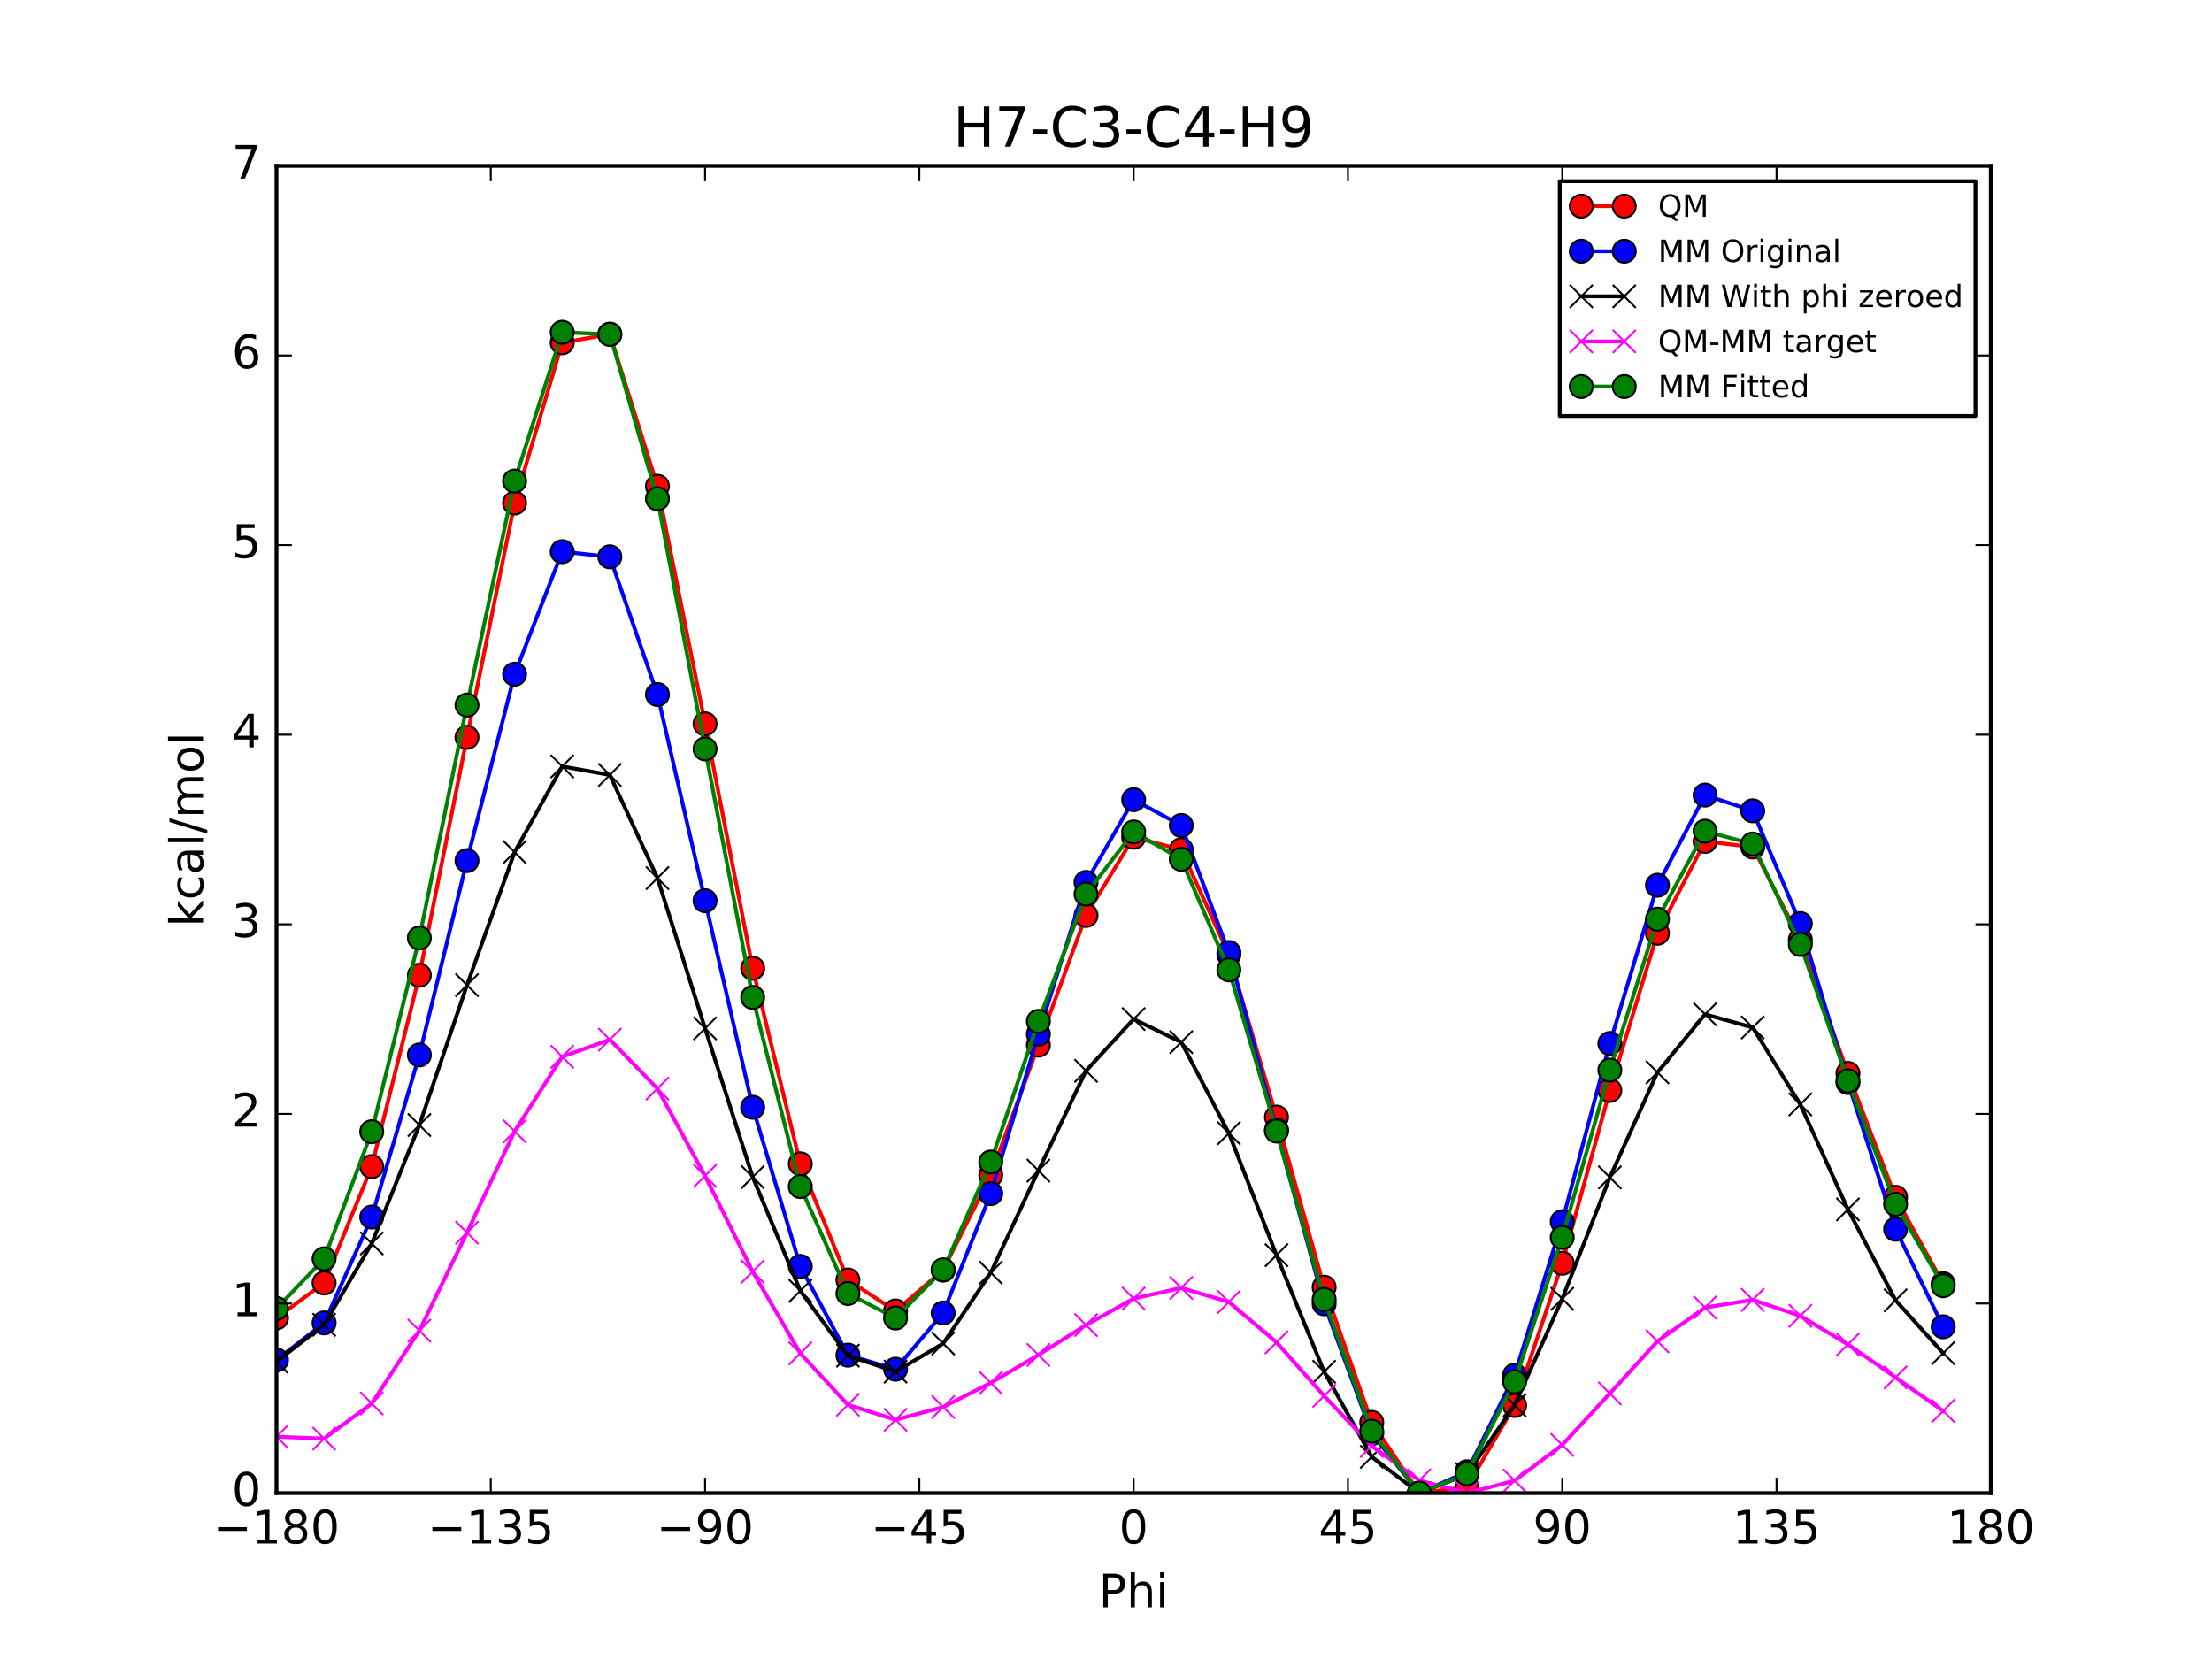 <?xml version="1.0" encoding="utf-8" standalone="no"?>
<!DOCTYPE svg PUBLIC "-//W3C//DTD SVG 1.1//EN"
  "http://www.w3.org/Graphics/SVG/1.1/DTD/svg11.dtd">
<!-- Created with matplotlib (http://matplotlib.org/) -->
<svg height="432pt" version="1.1" viewBox="0 0 576 432" width="576pt" xmlns="http://www.w3.org/2000/svg" xmlns:xlink="http://www.w3.org/1999/xlink">
 <defs>
  <style type="text/css">
*{stroke-linecap:butt;stroke-linejoin:round;stroke-miterlimit:100000;}
  </style>
 </defs>
 <g id="figure_1">
  <g id="patch_1">
   <path d="M 0 432 
L 576 432 
L 576 0 
L 0 0 
z
" style="fill:#ffffff;"/>
  </g>
  <g id="axes_1">
   <g id="patch_2">
    <path d="M 72 388.8 
L 518.4 388.8 
L 518.4 43.2 
L 72 43.2 
z
" style="fill:#ffffff;"/>
   </g>
   <g id="line2d_1">
    <path clip-path="url(#p6b2f628c46)" d="M 72.001 343.182 
L 84.4 334.09 
L 96.8 303.775 
L 109.2 253.943 
L 121.6 192.002 
L 134 130.981 
L 146.4 89.249 
L 158.8 87.02 
L 171.2 126.616 
L 183.6 188.493 
L 196 252.136 
L 208.4 303.052 
L 220.8 333.308 
L 233.2 341.377 
L 245.6 330.726 
L 258 305.99 
L 270.4 272.152 
L 282.8 238.376 
L 295.201 218.012 
L 307.6 221.254 
L 320 248.607 
L 332.4 290.883 
L 344.8 335.191 
L 357.2 370.387 
L 369.6 388.8 
L 382 387.206 
L 394.4 365.974 
L 406.8 328.953 
L 419.2 283.946 
L 431.6 243.013 
L 444 219.099 
L 456.4 220.553 
L 468.8 244.727 
L 481.2 279.512 
L 493.6 311.776 
L 506 334.261 
" style="fill:none;stroke:#ff0000;stroke-linecap:square;"/>
    <defs>
     <path d="M 0 3 
C 0.796 3 1.559 2.684 2.121 2.121 
C 2.684 1.559 3 0.796 3 0 
C 3 -0.796 2.684 -1.559 2.121 -2.121 
C 1.559 -2.684 0.796 -3 0 -3 
C -0.796 -3 -1.559 -2.684 -2.121 -2.121 
C -2.684 -1.559 -3 -0.796 -3 0 
C -3 0.796 -2.684 1.559 -2.121 2.121 
C -1.559 2.684 -0.796 3 0 3 
z
" id="m015a018ddd" style="stroke:#000000;stroke-width:0.5;"/>
    </defs>
    <g clip-path="url(#p6b2f628c46)">
     <use style="fill:#ff0000;stroke:#000000;stroke-width:0.5;" x="72.001" xlink:href="#m015a018ddd" y="343.182"/>
     <use style="fill:#ff0000;stroke:#000000;stroke-width:0.5;" x="84.4" xlink:href="#m015a018ddd" y="334.09"/>
     <use style="fill:#ff0000;stroke:#000000;stroke-width:0.5;" x="96.8" xlink:href="#m015a018ddd" y="303.775"/>
     <use style="fill:#ff0000;stroke:#000000;stroke-width:0.5;" x="109.2" xlink:href="#m015a018ddd" y="253.943"/>
     <use style="fill:#ff0000;stroke:#000000;stroke-width:0.5;" x="121.6" xlink:href="#m015a018ddd" y="192.002"/>
     <use style="fill:#ff0000;stroke:#000000;stroke-width:0.5;" x="134" xlink:href="#m015a018ddd" y="130.981"/>
     <use style="fill:#ff0000;stroke:#000000;stroke-width:0.5;" x="146.4" xlink:href="#m015a018ddd" y="89.249"/>
     <use style="fill:#ff0000;stroke:#000000;stroke-width:0.5;" x="158.8" xlink:href="#m015a018ddd" y="87.02"/>
     <use style="fill:#ff0000;stroke:#000000;stroke-width:0.5;" x="171.2" xlink:href="#m015a018ddd" y="126.616"/>
     <use style="fill:#ff0000;stroke:#000000;stroke-width:0.5;" x="183.6" xlink:href="#m015a018ddd" y="188.493"/>
     <use style="fill:#ff0000;stroke:#000000;stroke-width:0.5;" x="196" xlink:href="#m015a018ddd" y="252.136"/>
     <use style="fill:#ff0000;stroke:#000000;stroke-width:0.5;" x="208.4" xlink:href="#m015a018ddd" y="303.052"/>
     <use style="fill:#ff0000;stroke:#000000;stroke-width:0.5;" x="220.8" xlink:href="#m015a018ddd" y="333.308"/>
     <use style="fill:#ff0000;stroke:#000000;stroke-width:0.5;" x="233.2" xlink:href="#m015a018ddd" y="341.377"/>
     <use style="fill:#ff0000;stroke:#000000;stroke-width:0.5;" x="245.6" xlink:href="#m015a018ddd" y="330.726"/>
     <use style="fill:#ff0000;stroke:#000000;stroke-width:0.5;" x="258" xlink:href="#m015a018ddd" y="305.99"/>
     <use style="fill:#ff0000;stroke:#000000;stroke-width:0.5;" x="270.4" xlink:href="#m015a018ddd" y="272.152"/>
     <use style="fill:#ff0000;stroke:#000000;stroke-width:0.5;" x="282.8" xlink:href="#m015a018ddd" y="238.376"/>
     <use style="fill:#ff0000;stroke:#000000;stroke-width:0.5;" x="295.201" xlink:href="#m015a018ddd" y="218.012"/>
     <use style="fill:#ff0000;stroke:#000000;stroke-width:0.5;" x="307.6" xlink:href="#m015a018ddd" y="221.254"/>
     <use style="fill:#ff0000;stroke:#000000;stroke-width:0.5;" x="320" xlink:href="#m015a018ddd" y="248.607"/>
     <use style="fill:#ff0000;stroke:#000000;stroke-width:0.5;" x="332.4" xlink:href="#m015a018ddd" y="290.883"/>
     <use style="fill:#ff0000;stroke:#000000;stroke-width:0.5;" x="344.8" xlink:href="#m015a018ddd" y="335.191"/>
     <use style="fill:#ff0000;stroke:#000000;stroke-width:0.5;" x="357.2" xlink:href="#m015a018ddd" y="370.387"/>
     <use style="fill:#ff0000;stroke:#000000;stroke-width:0.5;" x="369.6" xlink:href="#m015a018ddd" y="388.8"/>
     <use style="fill:#ff0000;stroke:#000000;stroke-width:0.5;" x="382" xlink:href="#m015a018ddd" y="387.206"/>
     <use style="fill:#ff0000;stroke:#000000;stroke-width:0.5;" x="394.4" xlink:href="#m015a018ddd" y="365.974"/>
     <use style="fill:#ff0000;stroke:#000000;stroke-width:0.5;" x="406.8" xlink:href="#m015a018ddd" y="328.953"/>
     <use style="fill:#ff0000;stroke:#000000;stroke-width:0.5;" x="419.2" xlink:href="#m015a018ddd" y="283.946"/>
     <use style="fill:#ff0000;stroke:#000000;stroke-width:0.5;" x="431.6" xlink:href="#m015a018ddd" y="243.013"/>
     <use style="fill:#ff0000;stroke:#000000;stroke-width:0.5;" x="444" xlink:href="#m015a018ddd" y="219.099"/>
     <use style="fill:#ff0000;stroke:#000000;stroke-width:0.5;" x="456.4" xlink:href="#m015a018ddd" y="220.553"/>
     <use style="fill:#ff0000;stroke:#000000;stroke-width:0.5;" x="468.8" xlink:href="#m015a018ddd" y="244.727"/>
     <use style="fill:#ff0000;stroke:#000000;stroke-width:0.5;" x="481.2" xlink:href="#m015a018ddd" y="279.512"/>
     <use style="fill:#ff0000;stroke:#000000;stroke-width:0.5;" x="493.6" xlink:href="#m015a018ddd" y="311.776"/>
     <use style="fill:#ff0000;stroke:#000000;stroke-width:0.5;" x="506" xlink:href="#m015a018ddd" y="334.261"/>
    </g>
   </g>
   <g id="line2d_2">
    <path clip-path="url(#p6b2f628c46)" d="M 72.001 354.136 
L 84.4 344.481 
L 96.8 316.921 
L 109.2 274.707 
L 121.6 224.098 
L 134 175.561 
L 146.4 143.649 
L 158.8 144.995 
L 171.2 180.853 
L 183.6 234.544 
L 196 288.325 
L 208.4 329.768 
L 220.8 352.874 
L 233.2 356.534 
L 245.6 341.895 
L 258 310.808 
L 270.4 269.301 
L 282.8 229.773 
L 295.201 208.245 
L 307.6 214.947 
L 320 248.034 
L 332.4 294.22 
L 344.8 339.5 
L 357.2 373.31 
L 369.6 388.8 
L 382 383.237 
L 394.4 358.091 
L 406.8 318.132 
L 419.2 271.716 
L 431.6 230.513 
L 444 207.043 
L 456.4 211.136 
L 468.8 240.494 
L 481.2 281.896 
L 493.6 320.087 
L 506 345.49 
" style="fill:none;stroke:#0000ff;stroke-linecap:square;"/>
    <defs>
     <path d="M 0 3 
C 0.796 3 1.559 2.684 2.121 2.121 
C 2.684 1.559 3 0.796 3 0 
C 3 -0.796 2.684 -1.559 2.121 -2.121 
C 1.559 -2.684 0.796 -3 0 -3 
C -0.796 -3 -1.559 -2.684 -2.121 -2.121 
C -2.684 -1.559 -3 -0.796 -3 0 
C -3 0.796 -2.684 1.559 -2.121 2.121 
C -1.559 2.684 -0.796 3 0 3 
z
" id="md300da91a2" style="stroke:#000000;stroke-width:0.5;"/>
    </defs>
    <g clip-path="url(#p6b2f628c46)">
     <use style="fill:#0000ff;stroke:#000000;stroke-width:0.5;" x="72.001" xlink:href="#md300da91a2" y="354.136"/>
     <use style="fill:#0000ff;stroke:#000000;stroke-width:0.5;" x="84.4" xlink:href="#md300da91a2" y="344.481"/>
     <use style="fill:#0000ff;stroke:#000000;stroke-width:0.5;" x="96.8" xlink:href="#md300da91a2" y="316.921"/>
     <use style="fill:#0000ff;stroke:#000000;stroke-width:0.5;" x="109.2" xlink:href="#md300da91a2" y="274.707"/>
     <use style="fill:#0000ff;stroke:#000000;stroke-width:0.5;" x="121.6" xlink:href="#md300da91a2" y="224.098"/>
     <use style="fill:#0000ff;stroke:#000000;stroke-width:0.5;" x="134" xlink:href="#md300da91a2" y="175.561"/>
     <use style="fill:#0000ff;stroke:#000000;stroke-width:0.5;" x="146.4" xlink:href="#md300da91a2" y="143.649"/>
     <use style="fill:#0000ff;stroke:#000000;stroke-width:0.5;" x="158.8" xlink:href="#md300da91a2" y="144.995"/>
     <use style="fill:#0000ff;stroke:#000000;stroke-width:0.5;" x="171.2" xlink:href="#md300da91a2" y="180.853"/>
     <use style="fill:#0000ff;stroke:#000000;stroke-width:0.5;" x="183.6" xlink:href="#md300da91a2" y="234.544"/>
     <use style="fill:#0000ff;stroke:#000000;stroke-width:0.5;" x="196" xlink:href="#md300da91a2" y="288.325"/>
     <use style="fill:#0000ff;stroke:#000000;stroke-width:0.5;" x="208.4" xlink:href="#md300da91a2" y="329.768"/>
     <use style="fill:#0000ff;stroke:#000000;stroke-width:0.5;" x="220.8" xlink:href="#md300da91a2" y="352.874"/>
     <use style="fill:#0000ff;stroke:#000000;stroke-width:0.5;" x="233.2" xlink:href="#md300da91a2" y="356.534"/>
     <use style="fill:#0000ff;stroke:#000000;stroke-width:0.5;" x="245.6" xlink:href="#md300da91a2" y="341.895"/>
     <use style="fill:#0000ff;stroke:#000000;stroke-width:0.5;" x="258" xlink:href="#md300da91a2" y="310.808"/>
     <use style="fill:#0000ff;stroke:#000000;stroke-width:0.5;" x="270.4" xlink:href="#md300da91a2" y="269.301"/>
     <use style="fill:#0000ff;stroke:#000000;stroke-width:0.5;" x="282.8" xlink:href="#md300da91a2" y="229.773"/>
     <use style="fill:#0000ff;stroke:#000000;stroke-width:0.5;" x="295.201" xlink:href="#md300da91a2" y="208.245"/>
     <use style="fill:#0000ff;stroke:#000000;stroke-width:0.5;" x="307.6" xlink:href="#md300da91a2" y="214.947"/>
     <use style="fill:#0000ff;stroke:#000000;stroke-width:0.5;" x="320" xlink:href="#md300da91a2" y="248.034"/>
     <use style="fill:#0000ff;stroke:#000000;stroke-width:0.5;" x="332.4" xlink:href="#md300da91a2" y="294.22"/>
     <use style="fill:#0000ff;stroke:#000000;stroke-width:0.5;" x="344.8" xlink:href="#md300da91a2" y="339.5"/>
     <use style="fill:#0000ff;stroke:#000000;stroke-width:0.5;" x="357.2" xlink:href="#md300da91a2" y="373.31"/>
     <use style="fill:#0000ff;stroke:#000000;stroke-width:0.5;" x="369.6" xlink:href="#md300da91a2" y="388.8"/>
     <use style="fill:#0000ff;stroke:#000000;stroke-width:0.5;" x="382" xlink:href="#md300da91a2" y="383.237"/>
     <use style="fill:#0000ff;stroke:#000000;stroke-width:0.5;" x="394.4" xlink:href="#md300da91a2" y="358.091"/>
     <use style="fill:#0000ff;stroke:#000000;stroke-width:0.5;" x="406.8" xlink:href="#md300da91a2" y="318.132"/>
     <use style="fill:#0000ff;stroke:#000000;stroke-width:0.5;" x="419.2" xlink:href="#md300da91a2" y="271.716"/>
     <use style="fill:#0000ff;stroke:#000000;stroke-width:0.5;" x="431.6" xlink:href="#md300da91a2" y="230.513"/>
     <use style="fill:#0000ff;stroke:#000000;stroke-width:0.5;" x="444" xlink:href="#md300da91a2" y="207.043"/>
     <use style="fill:#0000ff;stroke:#000000;stroke-width:0.5;" x="456.4" xlink:href="#md300da91a2" y="211.136"/>
     <use style="fill:#0000ff;stroke:#000000;stroke-width:0.5;" x="468.8" xlink:href="#md300da91a2" y="240.494"/>
     <use style="fill:#0000ff;stroke:#000000;stroke-width:0.5;" x="481.2" xlink:href="#md300da91a2" y="281.896"/>
     <use style="fill:#0000ff;stroke:#000000;stroke-width:0.5;" x="493.6" xlink:href="#md300da91a2" y="320.087"/>
     <use style="fill:#0000ff;stroke:#000000;stroke-width:0.5;" x="506" xlink:href="#md300da91a2" y="345.49"/>
    </g>
   </g>
   <g id="line2d_3">
    <path clip-path="url(#p6b2f628c46)" d="M 72.001 354.551 
L 84.4 344.974 
L 96.8 323.794 
L 109.2 292.956 
L 121.6 256.522 
L 134 221.897 
L 146.4 199.576 
L 158.8 201.795 
L 171.2 228.648 
L 183.6 267.794 
L 196 306.502 
L 208.4 336.142 
L 220.8 353.013 
L 233.2 357.163 
L 245.6 349.845 
L 258 331.396 
L 270.4 304.828 
L 282.8 278.832 
L 295.201 265.372 
L 307.6 271.377 
L 320 295.077 
L 332.4 326.841 
L 344.8 357.199 
L 357.2 379.355 
L 369.6 388.8 
L 382 383.903 
L 394.4 365.911 
L 406.8 338.197 
L 419.2 306.589 
L 431.6 279.241 
L 444 264.122 
L 456.4 267.561 
L 468.8 287.588 
L 481.2 314.928 
L 493.6 338.606 
L 506 352.353 
" style="fill:none;stroke:#000000;stroke-linecap:square;"/>
    <defs>
     <path d="M -3 3 
L 3 -3 
M -3 -3 
L 3 3 
" id="mbbf49e3f6f" style="stroke:#000000;stroke-width:0.5;"/>
    </defs>
    <g clip-path="url(#p6b2f628c46)">
     <use style="stroke:#000000;stroke-width:0.5;" x="72.001" xlink:href="#mbbf49e3f6f" y="354.551"/>
     <use style="stroke:#000000;stroke-width:0.5;" x="84.4" xlink:href="#mbbf49e3f6f" y="344.974"/>
     <use style="stroke:#000000;stroke-width:0.5;" x="96.8" xlink:href="#mbbf49e3f6f" y="323.794"/>
     <use style="stroke:#000000;stroke-width:0.5;" x="109.2" xlink:href="#mbbf49e3f6f" y="292.956"/>
     <use style="stroke:#000000;stroke-width:0.5;" x="121.6" xlink:href="#mbbf49e3f6f" y="256.522"/>
     <use style="stroke:#000000;stroke-width:0.5;" x="134" xlink:href="#mbbf49e3f6f" y="221.897"/>
     <use style="stroke:#000000;stroke-width:0.5;" x="146.4" xlink:href="#mbbf49e3f6f" y="199.576"/>
     <use style="stroke:#000000;stroke-width:0.5;" x="158.8" xlink:href="#mbbf49e3f6f" y="201.795"/>
     <use style="stroke:#000000;stroke-width:0.5;" x="171.2" xlink:href="#mbbf49e3f6f" y="228.648"/>
     <use style="stroke:#000000;stroke-width:0.5;" x="183.6" xlink:href="#mbbf49e3f6f" y="267.794"/>
     <use style="stroke:#000000;stroke-width:0.5;" x="196" xlink:href="#mbbf49e3f6f" y="306.502"/>
     <use style="stroke:#000000;stroke-width:0.5;" x="208.4" xlink:href="#mbbf49e3f6f" y="336.142"/>
     <use style="stroke:#000000;stroke-width:0.5;" x="220.8" xlink:href="#mbbf49e3f6f" y="353.013"/>
     <use style="stroke:#000000;stroke-width:0.5;" x="233.2" xlink:href="#mbbf49e3f6f" y="357.163"/>
     <use style="stroke:#000000;stroke-width:0.5;" x="245.6" xlink:href="#mbbf49e3f6f" y="349.845"/>
     <use style="stroke:#000000;stroke-width:0.5;" x="258" xlink:href="#mbbf49e3f6f" y="331.396"/>
     <use style="stroke:#000000;stroke-width:0.5;" x="270.4" xlink:href="#mbbf49e3f6f" y="304.828"/>
     <use style="stroke:#000000;stroke-width:0.5;" x="282.8" xlink:href="#mbbf49e3f6f" y="278.832"/>
     <use style="stroke:#000000;stroke-width:0.5;" x="295.201" xlink:href="#mbbf49e3f6f" y="265.372"/>
     <use style="stroke:#000000;stroke-width:0.5;" x="307.6" xlink:href="#mbbf49e3f6f" y="271.377"/>
     <use style="stroke:#000000;stroke-width:0.5;" x="320" xlink:href="#mbbf49e3f6f" y="295.077"/>
     <use style="stroke:#000000;stroke-width:0.5;" x="332.4" xlink:href="#mbbf49e3f6f" y="326.841"/>
     <use style="stroke:#000000;stroke-width:0.5;" x="344.8" xlink:href="#mbbf49e3f6f" y="357.199"/>
     <use style="stroke:#000000;stroke-width:0.5;" x="357.2" xlink:href="#mbbf49e3f6f" y="379.355"/>
     <use style="stroke:#000000;stroke-width:0.5;" x="369.6" xlink:href="#mbbf49e3f6f" y="388.8"/>
     <use style="stroke:#000000;stroke-width:0.5;" x="382" xlink:href="#mbbf49e3f6f" y="383.903"/>
     <use style="stroke:#000000;stroke-width:0.5;" x="394.4" xlink:href="#mbbf49e3f6f" y="365.911"/>
     <use style="stroke:#000000;stroke-width:0.5;" x="406.8" xlink:href="#mbbf49e3f6f" y="338.197"/>
     <use style="stroke:#000000;stroke-width:0.5;" x="419.2" xlink:href="#mbbf49e3f6f" y="306.589"/>
     <use style="stroke:#000000;stroke-width:0.5;" x="431.6" xlink:href="#mbbf49e3f6f" y="279.241"/>
     <use style="stroke:#000000;stroke-width:0.5;" x="444" xlink:href="#mbbf49e3f6f" y="264.122"/>
     <use style="stroke:#000000;stroke-width:0.5;" x="456.4" xlink:href="#mbbf49e3f6f" y="267.561"/>
     <use style="stroke:#000000;stroke-width:0.5;" x="468.8" xlink:href="#mbbf49e3f6f" y="287.588"/>
     <use style="stroke:#000000;stroke-width:0.5;" x="481.2" xlink:href="#mbbf49e3f6f" y="314.928"/>
     <use style="stroke:#000000;stroke-width:0.5;" x="493.6" xlink:href="#mbbf49e3f6f" y="338.606"/>
     <use style="stroke:#000000;stroke-width:0.5;" x="506" xlink:href="#mbbf49e3f6f" y="352.353"/>
    </g>
   </g>
   <g id="line2d_4">
    <path clip-path="url(#p6b2f628c46)" d="M 72.001 374.128 
L 84.4 374.613 
L 96.8 365.477 
L 109.2 346.484 
L 121.6 320.977 
L 134 294.582 
L 146.4 275.17 
L 158.8 270.723 
L 171.2 283.465 
L 183.6 306.196 
L 196 331.131 
L 208.4 352.408 
L 220.8 365.792 
L 233.2 369.711 
L 245.6 366.378 
L 258 360.091 
L 270.4 352.822 
L 282.8 345.042 
L 295.201 338.138 
L 307.6 335.374 
L 320 339.026 
L 332.4 349.539 
L 344.8 363.49 
L 357.2 376.529 
L 369.6 385.497 
L 382 388.8 
L 394.4 385.56 
L 406.8 376.253 
L 419.2 362.855 
L 431.6 349.269 
L 444 340.474 
L 456.4 338.489 
L 468.8 342.636 
L 481.2 350.082 
L 493.6 358.667 
L 506 367.404 
" style="fill:none;stroke:#ff00ff;stroke-linecap:square;"/>
    <defs>
     <path d="M -3 3 
L 3 -3 
M -3 -3 
L 3 3 
" id="m59b16bd09d" style="stroke:#ff00ff;stroke-width:0.5;"/>
    </defs>
    <g clip-path="url(#p6b2f628c46)">
     <use style="fill:#ff00ff;stroke:#ff00ff;stroke-width:0.5;" x="72.001" xlink:href="#m59b16bd09d" y="374.128"/>
     <use style="fill:#ff00ff;stroke:#ff00ff;stroke-width:0.5;" x="84.4" xlink:href="#m59b16bd09d" y="374.613"/>
     <use style="fill:#ff00ff;stroke:#ff00ff;stroke-width:0.5;" x="96.8" xlink:href="#m59b16bd09d" y="365.477"/>
     <use style="fill:#ff00ff;stroke:#ff00ff;stroke-width:0.5;" x="109.2" xlink:href="#m59b16bd09d" y="346.484"/>
     <use style="fill:#ff00ff;stroke:#ff00ff;stroke-width:0.5;" x="121.6" xlink:href="#m59b16bd09d" y="320.977"/>
     <use style="fill:#ff00ff;stroke:#ff00ff;stroke-width:0.5;" x="134" xlink:href="#m59b16bd09d" y="294.582"/>
     <use style="fill:#ff00ff;stroke:#ff00ff;stroke-width:0.5;" x="146.4" xlink:href="#m59b16bd09d" y="275.17"/>
     <use style="fill:#ff00ff;stroke:#ff00ff;stroke-width:0.5;" x="158.8" xlink:href="#m59b16bd09d" y="270.723"/>
     <use style="fill:#ff00ff;stroke:#ff00ff;stroke-width:0.5;" x="171.2" xlink:href="#m59b16bd09d" y="283.465"/>
     <use style="fill:#ff00ff;stroke:#ff00ff;stroke-width:0.5;" x="183.6" xlink:href="#m59b16bd09d" y="306.196"/>
     <use style="fill:#ff00ff;stroke:#ff00ff;stroke-width:0.5;" x="196" xlink:href="#m59b16bd09d" y="331.131"/>
     <use style="fill:#ff00ff;stroke:#ff00ff;stroke-width:0.5;" x="208.4" xlink:href="#m59b16bd09d" y="352.408"/>
     <use style="fill:#ff00ff;stroke:#ff00ff;stroke-width:0.5;" x="220.8" xlink:href="#m59b16bd09d" y="365.792"/>
     <use style="fill:#ff00ff;stroke:#ff00ff;stroke-width:0.5;" x="233.2" xlink:href="#m59b16bd09d" y="369.711"/>
     <use style="fill:#ff00ff;stroke:#ff00ff;stroke-width:0.5;" x="245.6" xlink:href="#m59b16bd09d" y="366.378"/>
     <use style="fill:#ff00ff;stroke:#ff00ff;stroke-width:0.5;" x="258" xlink:href="#m59b16bd09d" y="360.091"/>
     <use style="fill:#ff00ff;stroke:#ff00ff;stroke-width:0.5;" x="270.4" xlink:href="#m59b16bd09d" y="352.822"/>
     <use style="fill:#ff00ff;stroke:#ff00ff;stroke-width:0.5;" x="282.8" xlink:href="#m59b16bd09d" y="345.042"/>
     <use style="fill:#ff00ff;stroke:#ff00ff;stroke-width:0.5;" x="295.201" xlink:href="#m59b16bd09d" y="338.138"/>
     <use style="fill:#ff00ff;stroke:#ff00ff;stroke-width:0.5;" x="307.6" xlink:href="#m59b16bd09d" y="335.374"/>
     <use style="fill:#ff00ff;stroke:#ff00ff;stroke-width:0.5;" x="320" xlink:href="#m59b16bd09d" y="339.026"/>
     <use style="fill:#ff00ff;stroke:#ff00ff;stroke-width:0.5;" x="332.4" xlink:href="#m59b16bd09d" y="349.539"/>
     <use style="fill:#ff00ff;stroke:#ff00ff;stroke-width:0.5;" x="344.8" xlink:href="#m59b16bd09d" y="363.49"/>
     <use style="fill:#ff00ff;stroke:#ff00ff;stroke-width:0.5;" x="357.2" xlink:href="#m59b16bd09d" y="376.529"/>
     <use style="fill:#ff00ff;stroke:#ff00ff;stroke-width:0.5;" x="369.6" xlink:href="#m59b16bd09d" y="385.497"/>
     <use style="fill:#ff00ff;stroke:#ff00ff;stroke-width:0.5;" x="382" xlink:href="#m59b16bd09d" y="388.8"/>
     <use style="fill:#ff00ff;stroke:#ff00ff;stroke-width:0.5;" x="394.4" xlink:href="#m59b16bd09d" y="385.56"/>
     <use style="fill:#ff00ff;stroke:#ff00ff;stroke-width:0.5;" x="406.8" xlink:href="#m59b16bd09d" y="376.253"/>
     <use style="fill:#ff00ff;stroke:#ff00ff;stroke-width:0.5;" x="419.2" xlink:href="#m59b16bd09d" y="362.855"/>
     <use style="fill:#ff00ff;stroke:#ff00ff;stroke-width:0.5;" x="431.6" xlink:href="#m59b16bd09d" y="349.269"/>
     <use style="fill:#ff00ff;stroke:#ff00ff;stroke-width:0.5;" x="444" xlink:href="#m59b16bd09d" y="340.474"/>
     <use style="fill:#ff00ff;stroke:#ff00ff;stroke-width:0.5;" x="456.4" xlink:href="#m59b16bd09d" y="338.489"/>
     <use style="fill:#ff00ff;stroke:#ff00ff;stroke-width:0.5;" x="468.8" xlink:href="#m59b16bd09d" y="342.636"/>
     <use style="fill:#ff00ff;stroke:#ff00ff;stroke-width:0.5;" x="481.2" xlink:href="#m59b16bd09d" y="350.082"/>
     <use style="fill:#ff00ff;stroke:#ff00ff;stroke-width:0.5;" x="493.6" xlink:href="#m59b16bd09d" y="358.667"/>
     <use style="fill:#ff00ff;stroke:#ff00ff;stroke-width:0.5;" x="506" xlink:href="#m59b16bd09d" y="367.404"/>
    </g>
   </g>
   <g id="line2d_5">
    <path clip-path="url(#p6b2f628c46)" d="M 72.001 340.721 
L 84.4 327.794 
L 96.8 294.695 
L 109.2 244.233 
L 121.6 183.596 
L 134 125.255 
L 146.4 86.525 
L 158.8 87.069 
L 171.2 129.871 
L 183.6 195.012 
L 196 259.725 
L 208.4 308.974 
L 220.8 336.827 
L 233.2 343.205 
L 245.6 330.67 
L 258 302.591 
L 270.4 265.954 
L 282.8 232.821 
L 295.201 216.635 
L 307.6 223.749 
L 320 252.553 
L 332.4 294.522 
L 344.8 338.374 
L 357.2 372.67 
L 369.6 388.8 
L 382 383.771 
L 394.4 359.826 
L 406.8 322.226 
L 419.2 278.649 
L 431.6 239.351 
L 444 216.439 
L 456.4 219.789 
L 468.8 245.942 
L 481.2 281.448 
L 493.6 313.588 
L 506 334.81 
" style="fill:none;stroke:#008000;stroke-linecap:square;"/>
    <defs>
     <path d="M 0 3 
C 0.796 3 1.559 2.684 2.121 2.121 
C 2.684 1.559 3 0.796 3 0 
C 3 -0.796 2.684 -1.559 2.121 -2.121 
C 1.559 -2.684 0.796 -3 0 -3 
C -0.796 -3 -1.559 -2.684 -2.121 -2.121 
C -2.684 -1.559 -3 -0.796 -3 0 
C -3 0.796 -2.684 1.559 -2.121 2.121 
C -1.559 2.684 -0.796 3 0 3 
z
" id="mdcdaf2ad09" style="stroke:#000000;stroke-width:0.5;"/>
    </defs>
    <g clip-path="url(#p6b2f628c46)">
     <use style="fill:#008000;stroke:#000000;stroke-width:0.5;" x="72.001" xlink:href="#mdcdaf2ad09" y="340.721"/>
     <use style="fill:#008000;stroke:#000000;stroke-width:0.5;" x="84.4" xlink:href="#mdcdaf2ad09" y="327.794"/>
     <use style="fill:#008000;stroke:#000000;stroke-width:0.5;" x="96.8" xlink:href="#mdcdaf2ad09" y="294.695"/>
     <use style="fill:#008000;stroke:#000000;stroke-width:0.5;" x="109.2" xlink:href="#mdcdaf2ad09" y="244.233"/>
     <use style="fill:#008000;stroke:#000000;stroke-width:0.5;" x="121.6" xlink:href="#mdcdaf2ad09" y="183.596"/>
     <use style="fill:#008000;stroke:#000000;stroke-width:0.5;" x="134" xlink:href="#mdcdaf2ad09" y="125.255"/>
     <use style="fill:#008000;stroke:#000000;stroke-width:0.5;" x="146.4" xlink:href="#mdcdaf2ad09" y="86.525"/>
     <use style="fill:#008000;stroke:#000000;stroke-width:0.5;" x="158.8" xlink:href="#mdcdaf2ad09" y="87.069"/>
     <use style="fill:#008000;stroke:#000000;stroke-width:0.5;" x="171.2" xlink:href="#mdcdaf2ad09" y="129.871"/>
     <use style="fill:#008000;stroke:#000000;stroke-width:0.5;" x="183.6" xlink:href="#mdcdaf2ad09" y="195.012"/>
     <use style="fill:#008000;stroke:#000000;stroke-width:0.5;" x="196" xlink:href="#mdcdaf2ad09" y="259.725"/>
     <use style="fill:#008000;stroke:#000000;stroke-width:0.5;" x="208.4" xlink:href="#mdcdaf2ad09" y="308.974"/>
     <use style="fill:#008000;stroke:#000000;stroke-width:0.5;" x="220.8" xlink:href="#mdcdaf2ad09" y="336.827"/>
     <use style="fill:#008000;stroke:#000000;stroke-width:0.5;" x="233.2" xlink:href="#mdcdaf2ad09" y="343.205"/>
     <use style="fill:#008000;stroke:#000000;stroke-width:0.5;" x="245.6" xlink:href="#mdcdaf2ad09" y="330.67"/>
     <use style="fill:#008000;stroke:#000000;stroke-width:0.5;" x="258" xlink:href="#mdcdaf2ad09" y="302.591"/>
     <use style="fill:#008000;stroke:#000000;stroke-width:0.5;" x="270.4" xlink:href="#mdcdaf2ad09" y="265.954"/>
     <use style="fill:#008000;stroke:#000000;stroke-width:0.5;" x="282.8" xlink:href="#mdcdaf2ad09" y="232.821"/>
     <use style="fill:#008000;stroke:#000000;stroke-width:0.5;" x="295.201" xlink:href="#mdcdaf2ad09" y="216.635"/>
     <use style="fill:#008000;stroke:#000000;stroke-width:0.5;" x="307.6" xlink:href="#mdcdaf2ad09" y="223.749"/>
     <use style="fill:#008000;stroke:#000000;stroke-width:0.5;" x="320" xlink:href="#mdcdaf2ad09" y="252.553"/>
     <use style="fill:#008000;stroke:#000000;stroke-width:0.5;" x="332.4" xlink:href="#mdcdaf2ad09" y="294.522"/>
     <use style="fill:#008000;stroke:#000000;stroke-width:0.5;" x="344.8" xlink:href="#mdcdaf2ad09" y="338.374"/>
     <use style="fill:#008000;stroke:#000000;stroke-width:0.5;" x="357.2" xlink:href="#mdcdaf2ad09" y="372.67"/>
     <use style="fill:#008000;stroke:#000000;stroke-width:0.5;" x="369.6" xlink:href="#mdcdaf2ad09" y="388.8"/>
     <use style="fill:#008000;stroke:#000000;stroke-width:0.5;" x="382" xlink:href="#mdcdaf2ad09" y="383.771"/>
     <use style="fill:#008000;stroke:#000000;stroke-width:0.5;" x="394.4" xlink:href="#mdcdaf2ad09" y="359.826"/>
     <use style="fill:#008000;stroke:#000000;stroke-width:0.5;" x="406.8" xlink:href="#mdcdaf2ad09" y="322.226"/>
     <use style="fill:#008000;stroke:#000000;stroke-width:0.5;" x="419.2" xlink:href="#mdcdaf2ad09" y="278.649"/>
     <use style="fill:#008000;stroke:#000000;stroke-width:0.5;" x="431.6" xlink:href="#mdcdaf2ad09" y="239.351"/>
     <use style="fill:#008000;stroke:#000000;stroke-width:0.5;" x="444" xlink:href="#mdcdaf2ad09" y="216.439"/>
     <use style="fill:#008000;stroke:#000000;stroke-width:0.5;" x="456.4" xlink:href="#mdcdaf2ad09" y="219.789"/>
     <use style="fill:#008000;stroke:#000000;stroke-width:0.5;" x="468.8" xlink:href="#mdcdaf2ad09" y="245.942"/>
     <use style="fill:#008000;stroke:#000000;stroke-width:0.5;" x="481.2" xlink:href="#mdcdaf2ad09" y="281.448"/>
     <use style="fill:#008000;stroke:#000000;stroke-width:0.5;" x="493.6" xlink:href="#mdcdaf2ad09" y="313.588"/>
     <use style="fill:#008000;stroke:#000000;stroke-width:0.5;" x="506" xlink:href="#mdcdaf2ad09" y="334.81"/>
    </g>
   </g>
   <g id="patch_3">
    <path d="M 72 43.2 
L 518.4 43.2 
" style="fill:none;stroke:#000000;stroke-linecap:square;stroke-linejoin:miter;"/>
   </g>
   <g id="patch_4">
    <path d="M 72 388.8 
L 518.4 388.8 
" style="fill:none;stroke:#000000;stroke-linecap:square;stroke-linejoin:miter;"/>
   </g>
   <g id="patch_5">
    <path d="M 72 388.8 
L 72 43.2 
" style="fill:none;stroke:#000000;stroke-linecap:square;stroke-linejoin:miter;"/>
   </g>
   <g id="patch_6">
    <path d="M 518.4 388.8 
L 518.4 43.2 
" style="fill:none;stroke:#000000;stroke-linecap:square;stroke-linejoin:miter;"/>
   </g>
   <g id="matplotlib.axis_1">
    <g id="xtick_1">
     <g id="line2d_6">
      <defs>
       <path d="M 0 0 
L 0 -4 
" id="m782536b8b1" style="stroke:#000000;stroke-width:0.5;"/>
      </defs>
      <g>
       <use style="stroke:#000000;stroke-width:0.5;" x="72.0" xlink:href="#m782536b8b1" y="388.8"/>
      </g>
     </g>
     <g id="line2d_7">
      <defs>
       <path d="M 0 0 
L 0 4 
" id="m69611018d3" style="stroke:#000000;stroke-width:0.5;"/>
      </defs>
      <g>
       <use style="stroke:#000000;stroke-width:0.5;" x="72.0" xlink:href="#m69611018d3" y="43.2"/>
      </g>
     </g>
     <g id="text_1">
      <!-- −180 -->
      <defs>
       <path d="M 10.594 35.5 
L 73.188 35.5 
L 73.188 27.203 
L 10.594 27.203 
z
" id="BitstreamVeraSans-Roman-2212"/>
       <path d="M 31.781 66.406 
Q 24.172 66.406 20.328 58.906 
Q 16.5 51.422 16.5 36.375 
Q 16.5 21.391 20.328 13.891 
Q 24.172 6.391 31.781 6.391 
Q 39.453 6.391 43.281 13.891 
Q 47.125 21.391 47.125 36.375 
Q 47.125 51.422 43.281 58.906 
Q 39.453 66.406 31.781 66.406 
M 31.781 74.219 
Q 44.047 74.219 50.516 64.516 
Q 56.984 54.828 56.984 36.375 
Q 56.984 17.969 50.516 8.266 
Q 44.047 -1.422 31.781 -1.422 
Q 19.531 -1.422 13.062 8.266 
Q 6.594 17.969 6.594 36.375 
Q 6.594 54.828 13.062 64.516 
Q 19.531 74.219 31.781 74.219 
" id="BitstreamVeraSans-Roman-30"/>
       <path d="M 31.781 34.625 
Q 24.75 34.625 20.719 30.859 
Q 16.703 27.094 16.703 20.516 
Q 16.703 13.922 20.719 10.156 
Q 24.75 6.391 31.781 6.391 
Q 38.812 6.391 42.859 10.172 
Q 46.922 13.969 46.922 20.516 
Q 46.922 27.094 42.891 30.859 
Q 38.875 34.625 31.781 34.625 
M 21.922 38.812 
Q 15.578 40.375 12.031 44.719 
Q 8.5 49.078 8.5 55.328 
Q 8.5 64.062 14.719 69.141 
Q 20.953 74.219 31.781 74.219 
Q 42.672 74.219 48.875 69.141 
Q 55.078 64.062 55.078 55.328 
Q 55.078 49.078 51.531 44.719 
Q 48 40.375 41.703 38.812 
Q 48.828 37.156 52.797 32.312 
Q 56.781 27.484 56.781 20.516 
Q 56.781 9.906 50.312 4.234 
Q 43.844 -1.422 31.781 -1.422 
Q 19.734 -1.422 13.25 4.234 
Q 6.781 9.906 6.781 20.516 
Q 6.781 27.484 10.781 32.312 
Q 14.797 37.156 21.922 38.812 
M 18.312 54.391 
Q 18.312 48.734 21.844 45.562 
Q 25.391 42.391 31.781 42.391 
Q 38.141 42.391 41.719 45.562 
Q 45.312 48.734 45.312 54.391 
Q 45.312 60.062 41.719 63.234 
Q 38.141 66.406 31.781 66.406 
Q 25.391 66.406 21.844 63.234 
Q 18.312 60.062 18.312 54.391 
" id="BitstreamVeraSans-Roman-38"/>
       <path d="M 12.406 8.297 
L 28.516 8.297 
L 28.516 63.922 
L 10.984 60.406 
L 10.984 69.391 
L 28.422 72.906 
L 38.281 72.906 
L 38.281 8.297 
L 54.391 8.297 
L 54.391 0 
L 12.406 0 
z
" id="BitstreamVeraSans-Roman-31"/>
      </defs>
      <g transform="translate(55.52 401.918)scale(0.12 -0.12)">
       <use xlink:href="#BitstreamVeraSans-Roman-2212"/>
       <use x="83.789" xlink:href="#BitstreamVeraSans-Roman-31"/>
       <use x="147.412" xlink:href="#BitstreamVeraSans-Roman-38"/>
       <use x="211.035" xlink:href="#BitstreamVeraSans-Roman-30"/>
      </g>
     </g>
    </g>
    <g id="xtick_2">
     <g id="line2d_8">
      <g>
       <use style="stroke:#000000;stroke-width:0.5;" x="127.8" xlink:href="#m782536b8b1" y="388.8"/>
      </g>
     </g>
     <g id="line2d_9">
      <g>
       <use style="stroke:#000000;stroke-width:0.5;" x="127.8" xlink:href="#m69611018d3" y="43.2"/>
      </g>
     </g>
     <g id="text_2">
      <!-- −135 -->
      <defs>
       <path d="M 40.578 39.312 
Q 47.656 37.797 51.625 33 
Q 55.609 28.219 55.609 21.188 
Q 55.609 10.406 48.188 4.484 
Q 40.766 -1.422 27.094 -1.422 
Q 22.516 -1.422 17.656 -0.516 
Q 12.797 0.391 7.625 2.203 
L 7.625 11.719 
Q 11.719 9.328 16.594 8.109 
Q 21.484 6.891 26.812 6.891 
Q 36.078 6.891 40.938 10.547 
Q 45.797 14.203 45.797 21.188 
Q 45.797 27.641 41.281 31.266 
Q 36.766 34.906 28.719 34.906 
L 20.219 34.906 
L 20.219 43.016 
L 29.109 43.016 
Q 36.375 43.016 40.234 45.922 
Q 44.094 48.828 44.094 54.297 
Q 44.094 59.906 40.109 62.906 
Q 36.141 65.922 28.719 65.922 
Q 24.656 65.922 20.016 65.031 
Q 15.375 64.156 9.812 62.312 
L 9.812 71.094 
Q 15.438 72.656 20.344 73.438 
Q 25.25 74.219 29.594 74.219 
Q 40.828 74.219 47.359 69.109 
Q 53.906 64.016 53.906 55.328 
Q 53.906 49.266 50.438 45.094 
Q 46.969 40.922 40.578 39.312 
" id="BitstreamVeraSans-Roman-33"/>
       <path d="M 10.797 72.906 
L 49.516 72.906 
L 49.516 64.594 
L 19.828 64.594 
L 19.828 46.734 
Q 21.969 47.469 24.109 47.828 
Q 26.266 48.188 28.422 48.188 
Q 40.625 48.188 47.75 41.5 
Q 54.891 34.812 54.891 23.391 
Q 54.891 11.625 47.562 5.094 
Q 40.234 -1.422 26.906 -1.422 
Q 22.312 -1.422 17.547 -0.641 
Q 12.797 0.141 7.719 1.703 
L 7.719 11.625 
Q 12.109 9.234 16.797 8.062 
Q 21.484 6.891 26.703 6.891 
Q 35.156 6.891 40.078 11.328 
Q 45.016 15.766 45.016 23.391 
Q 45.016 31 40.078 35.438 
Q 35.156 39.891 26.703 39.891 
Q 22.75 39.891 18.812 39.016 
Q 14.891 38.141 10.797 36.281 
z
" id="BitstreamVeraSans-Roman-35"/>
      </defs>
      <g transform="translate(111.32 401.918)scale(0.12 -0.12)">
       <use xlink:href="#BitstreamVeraSans-Roman-2212"/>
       <use x="83.789" xlink:href="#BitstreamVeraSans-Roman-31"/>
       <use x="147.412" xlink:href="#BitstreamVeraSans-Roman-33"/>
       <use x="211.035" xlink:href="#BitstreamVeraSans-Roman-35"/>
      </g>
     </g>
    </g>
    <g id="xtick_3">
     <g id="line2d_10">
      <g>
       <use style="stroke:#000000;stroke-width:0.5;" x="183.6" xlink:href="#m782536b8b1" y="388.8"/>
      </g>
     </g>
     <g id="line2d_11">
      <g>
       <use style="stroke:#000000;stroke-width:0.5;" x="183.6" xlink:href="#m69611018d3" y="43.2"/>
      </g>
     </g>
     <g id="text_3">
      <!-- −90 -->
      <defs>
       <path d="M 10.984 1.516 
L 10.984 10.5 
Q 14.703 8.734 18.5 7.812 
Q 22.312 6.891 25.984 6.891 
Q 35.75 6.891 40.891 13.453 
Q 46.047 20.016 46.781 33.406 
Q 43.953 29.203 39.594 26.953 
Q 35.25 24.703 29.984 24.703 
Q 19.047 24.703 12.672 31.312 
Q 6.297 37.938 6.297 49.422 
Q 6.297 60.641 12.938 67.422 
Q 19.578 74.219 30.609 74.219 
Q 43.266 74.219 49.922 64.516 
Q 56.594 54.828 56.594 36.375 
Q 56.594 19.141 48.406 8.859 
Q 40.234 -1.422 26.422 -1.422 
Q 22.703 -1.422 18.891 -0.688 
Q 15.094 0.047 10.984 1.516 
M 30.609 32.422 
Q 37.25 32.422 41.125 36.953 
Q 45.016 41.5 45.016 49.422 
Q 45.016 57.281 41.125 61.844 
Q 37.25 66.406 30.609 66.406 
Q 23.969 66.406 20.094 61.844 
Q 16.219 57.281 16.219 49.422 
Q 16.219 41.5 20.094 36.953 
Q 23.969 32.422 30.609 32.422 
" id="BitstreamVeraSans-Roman-39"/>
      </defs>
      <g transform="translate(170.937 401.918)scale(0.12 -0.12)">
       <use xlink:href="#BitstreamVeraSans-Roman-2212"/>
       <use x="83.789" xlink:href="#BitstreamVeraSans-Roman-39"/>
       <use x="147.412" xlink:href="#BitstreamVeraSans-Roman-30"/>
      </g>
     </g>
    </g>
    <g id="xtick_4">
     <g id="line2d_12">
      <g>
       <use style="stroke:#000000;stroke-width:0.5;" x="239.4" xlink:href="#m782536b8b1" y="388.8"/>
      </g>
     </g>
     <g id="line2d_13">
      <g>
       <use style="stroke:#000000;stroke-width:0.5;" x="239.4" xlink:href="#m69611018d3" y="43.2"/>
      </g>
     </g>
     <g id="text_4">
      <!-- −45 -->
      <defs>
       <path d="M 37.797 64.312 
L 12.891 25.391 
L 37.797 25.391 
z
M 35.203 72.906 
L 47.609 72.906 
L 47.609 25.391 
L 58.016 25.391 
L 58.016 17.188 
L 47.609 17.188 
L 47.609 0 
L 37.797 0 
L 37.797 17.188 
L 4.891 17.188 
L 4.891 26.703 
z
" id="BitstreamVeraSans-Roman-34"/>
      </defs>
      <g transform="translate(226.737 401.918)scale(0.12 -0.12)">
       <use xlink:href="#BitstreamVeraSans-Roman-2212"/>
       <use x="83.789" xlink:href="#BitstreamVeraSans-Roman-34"/>
       <use x="147.412" xlink:href="#BitstreamVeraSans-Roman-35"/>
      </g>
     </g>
    </g>
    <g id="xtick_5">
     <g id="line2d_14">
      <g>
       <use style="stroke:#000000;stroke-width:0.5;" x="295.2" xlink:href="#m782536b8b1" y="388.8"/>
      </g>
     </g>
     <g id="line2d_15">
      <g>
       <use style="stroke:#000000;stroke-width:0.5;" x="295.2" xlink:href="#m69611018d3" y="43.2"/>
      </g>
     </g>
     <g id="text_5">
      <!-- 0 -->
      <g transform="translate(291.382 401.918)scale(0.12 -0.12)">
       <use xlink:href="#BitstreamVeraSans-Roman-30"/>
      </g>
     </g>
    </g>
    <g id="xtick_6">
     <g id="line2d_16">
      <g>
       <use style="stroke:#000000;stroke-width:0.5;" x="351.0" xlink:href="#m782536b8b1" y="388.8"/>
      </g>
     </g>
     <g id="line2d_17">
      <g>
       <use style="stroke:#000000;stroke-width:0.5;" x="351.0" xlink:href="#m69611018d3" y="43.2"/>
      </g>
     </g>
     <g id="text_6">
      <!-- 45 -->
      <g transform="translate(343.365 401.918)scale(0.12 -0.12)">
       <use xlink:href="#BitstreamVeraSans-Roman-34"/>
       <use x="63.623" xlink:href="#BitstreamVeraSans-Roman-35"/>
      </g>
     </g>
    </g>
    <g id="xtick_7">
     <g id="line2d_18">
      <g>
       <use style="stroke:#000000;stroke-width:0.5;" x="406.8" xlink:href="#m782536b8b1" y="388.8"/>
      </g>
     </g>
     <g id="line2d_19">
      <g>
       <use style="stroke:#000000;stroke-width:0.5;" x="406.8" xlink:href="#m69611018d3" y="43.2"/>
      </g>
     </g>
     <g id="text_7">
      <!-- 90 -->
      <g transform="translate(399.165 401.918)scale(0.12 -0.12)">
       <use xlink:href="#BitstreamVeraSans-Roman-39"/>
       <use x="63.623" xlink:href="#BitstreamVeraSans-Roman-30"/>
      </g>
     </g>
    </g>
    <g id="xtick_8">
     <g id="line2d_20">
      <g>
       <use style="stroke:#000000;stroke-width:0.5;" x="462.6" xlink:href="#m782536b8b1" y="388.8"/>
      </g>
     </g>
     <g id="line2d_21">
      <g>
       <use style="stroke:#000000;stroke-width:0.5;" x="462.6" xlink:href="#m69611018d3" y="43.2"/>
      </g>
     </g>
     <g id="text_8">
      <!-- 135 -->
      <g transform="translate(451.147 401.918)scale(0.12 -0.12)">
       <use xlink:href="#BitstreamVeraSans-Roman-31"/>
       <use x="63.623" xlink:href="#BitstreamVeraSans-Roman-33"/>
       <use x="127.246" xlink:href="#BitstreamVeraSans-Roman-35"/>
      </g>
     </g>
    </g>
    <g id="xtick_9">
     <g id="line2d_22">
      <g>
       <use style="stroke:#000000;stroke-width:0.5;" x="518.4" xlink:href="#m782536b8b1" y="388.8"/>
      </g>
     </g>
     <g id="line2d_23">
      <g>
       <use style="stroke:#000000;stroke-width:0.5;" x="518.4" xlink:href="#m69611018d3" y="43.2"/>
      </g>
     </g>
     <g id="text_9">
      <!-- 180 -->
      <g transform="translate(506.947 401.918)scale(0.12 -0.12)">
       <use xlink:href="#BitstreamVeraSans-Roman-31"/>
       <use x="63.623" xlink:href="#BitstreamVeraSans-Roman-38"/>
       <use x="127.246" xlink:href="#BitstreamVeraSans-Roman-30"/>
      </g>
     </g>
    </g>
    <g id="text_10">
     <!-- Phi -->
     <defs>
      <path d="M 54.891 33.016 
L 54.891 0 
L 45.906 0 
L 45.906 32.719 
Q 45.906 40.484 42.875 44.328 
Q 39.844 48.188 33.797 48.188 
Q 26.516 48.188 22.312 43.547 
Q 18.109 38.922 18.109 30.906 
L 18.109 0 
L 9.078 0 
L 9.078 75.984 
L 18.109 75.984 
L 18.109 46.188 
Q 21.344 51.125 25.703 53.562 
Q 30.078 56 35.797 56 
Q 45.219 56 50.047 50.172 
Q 54.891 44.344 54.891 33.016 
" id="BitstreamVeraSans-Roman-68"/>
      <path d="M 19.672 64.797 
L 19.672 37.406 
L 32.078 37.406 
Q 38.969 37.406 42.719 40.969 
Q 46.484 44.531 46.484 51.125 
Q 46.484 57.672 42.719 61.234 
Q 38.969 64.797 32.078 64.797 
z
M 9.812 72.906 
L 32.078 72.906 
Q 44.344 72.906 50.609 67.359 
Q 56.891 61.812 56.891 51.125 
Q 56.891 40.328 50.609 34.812 
Q 44.344 29.297 32.078 29.297 
L 19.672 29.297 
L 19.672 0 
L 9.812 0 
z
" id="BitstreamVeraSans-Roman-50"/>
      <path d="M 9.422 54.688 
L 18.406 54.688 
L 18.406 0 
L 9.422 0 
z
M 9.422 75.984 
L 18.406 75.984 
L 18.406 64.594 
L 9.422 64.594 
z
" id="BitstreamVeraSans-Roman-69"/>
     </defs>
     <g transform="translate(286.113 418.532)scale(0.12 -0.12)">
      <use xlink:href="#BitstreamVeraSans-Roman-50"/>
      <use x="60.303" xlink:href="#BitstreamVeraSans-Roman-68"/>
      <use x="123.682" xlink:href="#BitstreamVeraSans-Roman-69"/>
     </g>
    </g>
   </g>
   <g id="matplotlib.axis_2">
    <g id="ytick_1">
     <g id="line2d_24">
      <defs>
       <path d="M 0 0 
L 4 0 
" id="m5edc35556e" style="stroke:#000000;stroke-width:0.5;"/>
      </defs>
      <g>
       <use style="stroke:#000000;stroke-width:0.5;" x="72.0" xlink:href="#m5edc35556e" y="388.8"/>
      </g>
     </g>
     <g id="line2d_25">
      <defs>
       <path d="M 0 0 
L -4 0 
" id="me8065caf51" style="stroke:#000000;stroke-width:0.5;"/>
      </defs>
      <g>
       <use style="stroke:#000000;stroke-width:0.5;" x="518.4" xlink:href="#me8065caf51" y="388.8"/>
      </g>
     </g>
     <g id="text_11">
      <!-- 0 -->
      <g transform="translate(60.365 392.111)scale(0.12 -0.12)">
       <use xlink:href="#BitstreamVeraSans-Roman-30"/>
      </g>
     </g>
    </g>
    <g id="ytick_2">
     <g id="line2d_26">
      <g>
       <use style="stroke:#000000;stroke-width:0.5;" x="72.0" xlink:href="#m5edc35556e" y="339.429"/>
      </g>
     </g>
     <g id="line2d_27">
      <g>
       <use style="stroke:#000000;stroke-width:0.5;" x="518.4" xlink:href="#me8065caf51" y="339.429"/>
      </g>
     </g>
     <g id="text_12">
      <!-- 1 -->
      <g transform="translate(60.365 342.74)scale(0.12 -0.12)">
       <use xlink:href="#BitstreamVeraSans-Roman-31"/>
      </g>
     </g>
    </g>
    <g id="ytick_3">
     <g id="line2d_28">
      <g>
       <use style="stroke:#000000;stroke-width:0.5;" x="72.0" xlink:href="#m5edc35556e" y="290.057"/>
      </g>
     </g>
     <g id="line2d_29">
      <g>
       <use style="stroke:#000000;stroke-width:0.5;" x="518.4" xlink:href="#me8065caf51" y="290.057"/>
      </g>
     </g>
     <g id="text_13">
      <!-- 2 -->
      <defs>
       <path d="M 19.188 8.297 
L 53.609 8.297 
L 53.609 0 
L 7.328 0 
L 7.328 8.297 
Q 12.938 14.109 22.625 23.891 
Q 32.328 33.688 34.812 36.531 
Q 39.547 41.844 41.422 45.531 
Q 43.312 49.219 43.312 52.781 
Q 43.312 58.594 39.234 62.25 
Q 35.156 65.922 28.609 65.922 
Q 23.969 65.922 18.812 64.312 
Q 13.672 62.703 7.812 59.422 
L 7.812 69.391 
Q 13.766 71.781 18.938 73 
Q 24.125 74.219 28.422 74.219 
Q 39.75 74.219 46.484 68.547 
Q 53.219 62.891 53.219 53.422 
Q 53.219 48.922 51.531 44.891 
Q 49.859 40.875 45.406 35.406 
Q 44.188 33.984 37.641 27.219 
Q 31.109 20.453 19.188 8.297 
" id="BitstreamVeraSans-Roman-32"/>
      </defs>
      <g transform="translate(60.365 293.368)scale(0.12 -0.12)">
       <use xlink:href="#BitstreamVeraSans-Roman-32"/>
      </g>
     </g>
    </g>
    <g id="ytick_4">
     <g id="line2d_30">
      <g>
       <use style="stroke:#000000;stroke-width:0.5;" x="72.0" xlink:href="#m5edc35556e" y="240.686"/>
      </g>
     </g>
     <g id="line2d_31">
      <g>
       <use style="stroke:#000000;stroke-width:0.5;" x="518.4" xlink:href="#me8065caf51" y="240.686"/>
      </g>
     </g>
     <g id="text_14">
      <!-- 3 -->
      <g transform="translate(60.365 243.997)scale(0.12 -0.12)">
       <use xlink:href="#BitstreamVeraSans-Roman-33"/>
      </g>
     </g>
    </g>
    <g id="ytick_5">
     <g id="line2d_32">
      <g>
       <use style="stroke:#000000;stroke-width:0.5;" x="72.0" xlink:href="#m5edc35556e" y="191.314"/>
      </g>
     </g>
     <g id="line2d_33">
      <g>
       <use style="stroke:#000000;stroke-width:0.5;" x="518.4" xlink:href="#me8065caf51" y="191.314"/>
      </g>
     </g>
     <g id="text_15">
      <!-- 4 -->
      <g transform="translate(60.365 194.626)scale(0.12 -0.12)">
       <use xlink:href="#BitstreamVeraSans-Roman-34"/>
      </g>
     </g>
    </g>
    <g id="ytick_6">
     <g id="line2d_34">
      <g>
       <use style="stroke:#000000;stroke-width:0.5;" x="72.0" xlink:href="#m5edc35556e" y="141.943"/>
      </g>
     </g>
     <g id="line2d_35">
      <g>
       <use style="stroke:#000000;stroke-width:0.5;" x="518.4" xlink:href="#me8065caf51" y="141.943"/>
      </g>
     </g>
     <g id="text_16">
      <!-- 5 -->
      <g transform="translate(60.365 145.254)scale(0.12 -0.12)">
       <use xlink:href="#BitstreamVeraSans-Roman-35"/>
      </g>
     </g>
    </g>
    <g id="ytick_7">
     <g id="line2d_36">
      <g>
       <use style="stroke:#000000;stroke-width:0.5;" x="72.0" xlink:href="#m5edc35556e" y="92.571"/>
      </g>
     </g>
     <g id="line2d_37">
      <g>
       <use style="stroke:#000000;stroke-width:0.5;" x="518.4" xlink:href="#me8065caf51" y="92.571"/>
      </g>
     </g>
     <g id="text_17">
      <!-- 6 -->
      <defs>
       <path d="M 33.016 40.375 
Q 26.375 40.375 22.484 35.828 
Q 18.609 31.297 18.609 23.391 
Q 18.609 15.531 22.484 10.953 
Q 26.375 6.391 33.016 6.391 
Q 39.656 6.391 43.531 10.953 
Q 47.406 15.531 47.406 23.391 
Q 47.406 31.297 43.531 35.828 
Q 39.656 40.375 33.016 40.375 
M 52.594 71.297 
L 52.594 62.312 
Q 48.875 64.062 45.094 64.984 
Q 41.312 65.922 37.594 65.922 
Q 27.828 65.922 22.672 59.328 
Q 17.531 52.734 16.797 39.406 
Q 19.672 43.656 24.016 45.922 
Q 28.375 48.188 33.594 48.188 
Q 44.578 48.188 50.953 41.516 
Q 57.328 34.859 57.328 23.391 
Q 57.328 12.156 50.688 5.359 
Q 44.047 -1.422 33.016 -1.422 
Q 20.359 -1.422 13.672 8.266 
Q 6.984 17.969 6.984 36.375 
Q 6.984 53.656 15.188 63.938 
Q 23.391 74.219 37.203 74.219 
Q 40.922 74.219 44.703 73.484 
Q 48.484 72.75 52.594 71.297 
" id="BitstreamVeraSans-Roman-36"/>
      </defs>
      <g transform="translate(60.365 95.883)scale(0.12 -0.12)">
       <use xlink:href="#BitstreamVeraSans-Roman-36"/>
      </g>
     </g>
    </g>
    <g id="ytick_8">
     <g id="line2d_38">
      <g>
       <use style="stroke:#000000;stroke-width:0.5;" x="72.0" xlink:href="#m5edc35556e" y="43.2"/>
      </g>
     </g>
     <g id="line2d_39">
      <g>
       <use style="stroke:#000000;stroke-width:0.5;" x="518.4" xlink:href="#me8065caf51" y="43.2"/>
      </g>
     </g>
     <g id="text_18">
      <!-- 7 -->
      <defs>
       <path d="M 8.203 72.906 
L 55.078 72.906 
L 55.078 68.703 
L 28.609 0 
L 18.312 0 
L 43.219 64.594 
L 8.203 64.594 
z
" id="BitstreamVeraSans-Roman-37"/>
      </defs>
      <g transform="translate(60.365 46.511)scale(0.12 -0.12)">
       <use xlink:href="#BitstreamVeraSans-Roman-37"/>
      </g>
     </g>
    </g>
    <g id="text_19">
     <!-- kcal/mol -->
     <defs>
      <path d="M 9.078 75.984 
L 18.109 75.984 
L 18.109 31.109 
L 44.922 54.688 
L 56.391 54.688 
L 27.391 29.109 
L 57.625 0 
L 45.906 0 
L 18.109 26.703 
L 18.109 0 
L 9.078 0 
z
" id="BitstreamVeraSans-Roman-6b"/>
      <path d="M 48.781 52.594 
L 48.781 44.188 
Q 44.969 46.297 41.141 47.344 
Q 37.312 48.391 33.406 48.391 
Q 24.656 48.391 19.812 42.844 
Q 14.984 37.312 14.984 27.297 
Q 14.984 17.281 19.812 11.734 
Q 24.656 6.203 33.406 6.203 
Q 37.312 6.203 41.141 7.25 
Q 44.969 8.297 48.781 10.406 
L 48.781 2.094 
Q 45.016 0.344 40.984 -0.531 
Q 36.969 -1.422 32.422 -1.422 
Q 20.062 -1.422 12.781 6.344 
Q 5.516 14.109 5.516 27.297 
Q 5.516 40.672 12.859 48.328 
Q 20.219 56 33.016 56 
Q 37.156 56 41.109 55.141 
Q 45.062 54.297 48.781 52.594 
" id="BitstreamVeraSans-Roman-63"/>
      <path d="M 34.281 27.484 
Q 23.391 27.484 19.188 25 
Q 14.984 22.516 14.984 16.5 
Q 14.984 11.719 18.141 8.906 
Q 21.297 6.109 26.703 6.109 
Q 34.188 6.109 38.703 11.406 
Q 43.219 16.703 43.219 25.484 
L 43.219 27.484 
z
M 52.203 31.203 
L 52.203 0 
L 43.219 0 
L 43.219 8.297 
Q 40.141 3.328 35.547 0.953 
Q 30.953 -1.422 24.312 -1.422 
Q 15.922 -1.422 10.953 3.297 
Q 6 8.016 6 15.922 
Q 6 25.141 12.172 29.828 
Q 18.359 34.516 30.609 34.516 
L 43.219 34.516 
L 43.219 35.406 
Q 43.219 41.609 39.141 45 
Q 35.062 48.391 27.688 48.391 
Q 23 48.391 18.547 47.266 
Q 14.109 46.141 10.016 43.891 
L 10.016 52.203 
Q 14.938 54.109 19.578 55.047 
Q 24.219 56 28.609 56 
Q 40.484 56 46.344 49.844 
Q 52.203 43.703 52.203 31.203 
" id="BitstreamVeraSans-Roman-61"/>
      <path d="M 52 44.188 
Q 55.375 50.25 60.062 53.125 
Q 64.75 56 71.094 56 
Q 79.641 56 84.281 50.016 
Q 88.922 44.047 88.922 33.016 
L 88.922 0 
L 79.891 0 
L 79.891 32.719 
Q 79.891 40.578 77.094 44.375 
Q 74.312 48.188 68.609 48.188 
Q 61.625 48.188 57.562 43.547 
Q 53.516 38.922 53.516 30.906 
L 53.516 0 
L 44.484 0 
L 44.484 32.719 
Q 44.484 40.625 41.703 44.406 
Q 38.922 48.188 33.109 48.188 
Q 26.219 48.188 22.156 43.531 
Q 18.109 38.875 18.109 30.906 
L 18.109 0 
L 9.078 0 
L 9.078 54.688 
L 18.109 54.688 
L 18.109 46.188 
Q 21.188 51.219 25.484 53.609 
Q 29.781 56 35.688 56 
Q 41.656 56 45.828 52.969 
Q 50 49.953 52 44.188 
" id="BitstreamVeraSans-Roman-6d"/>
      <path d="M 25.391 72.906 
L 33.688 72.906 
L 8.297 -9.281 
L 0 -9.281 
z
" id="BitstreamVeraSans-Roman-2f"/>
      <path d="M 9.422 75.984 
L 18.406 75.984 
L 18.406 0 
L 9.422 0 
z
" id="BitstreamVeraSans-Roman-6c"/>
      <path d="M 30.609 48.391 
Q 23.391 48.391 19.188 42.75 
Q 14.984 37.109 14.984 27.297 
Q 14.984 17.484 19.156 11.844 
Q 23.344 6.203 30.609 6.203 
Q 37.797 6.203 41.984 11.859 
Q 46.188 17.531 46.188 27.297 
Q 46.188 37.016 41.984 42.703 
Q 37.797 48.391 30.609 48.391 
M 30.609 56 
Q 42.328 56 49.016 48.375 
Q 55.719 40.766 55.719 27.297 
Q 55.719 13.875 49.016 6.219 
Q 42.328 -1.422 30.609 -1.422 
Q 18.844 -1.422 12.172 6.219 
Q 5.516 13.875 5.516 27.297 
Q 5.516 40.766 12.172 48.375 
Q 18.844 56 30.609 56 
" id="BitstreamVeraSans-Roman-6f"/>
     </defs>
     <g transform="translate(52.869 241.321)rotate(-90.0)scale(0.12 -0.12)">
      <use xlink:href="#BitstreamVeraSans-Roman-6b"/>
      <use x="57.91" xlink:href="#BitstreamVeraSans-Roman-63"/>
      <use x="112.891" xlink:href="#BitstreamVeraSans-Roman-61"/>
      <use x="174.17" xlink:href="#BitstreamVeraSans-Roman-6c"/>
      <use x="201.953" xlink:href="#BitstreamVeraSans-Roman-2f"/>
      <use x="235.645" xlink:href="#BitstreamVeraSans-Roman-6d"/>
      <use x="333.057" xlink:href="#BitstreamVeraSans-Roman-6f"/>
      <use x="394.238" xlink:href="#BitstreamVeraSans-Roman-6c"/>
     </g>
    </g>
   </g>
   <g id="text_20">
    <!-- H7-C3-C4-H9 -->
    <defs>
     <path d="M 9.812 72.906 
L 19.672 72.906 
L 19.672 43.016 
L 55.516 43.016 
L 55.516 72.906 
L 65.375 72.906 
L 65.375 0 
L 55.516 0 
L 55.516 34.719 
L 19.672 34.719 
L 19.672 0 
L 9.812 0 
z
" id="BitstreamVeraSans-Roman-48"/>
     <path d="M 4.891 31.391 
L 31.203 31.391 
L 31.203 23.391 
L 4.891 23.391 
z
" id="BitstreamVeraSans-Roman-2d"/>
     <path d="M 64.406 67.281 
L 64.406 56.891 
Q 59.422 61.531 53.781 63.812 
Q 48.141 66.109 41.797 66.109 
Q 29.297 66.109 22.656 58.469 
Q 16.016 50.828 16.016 36.375 
Q 16.016 21.969 22.656 14.328 
Q 29.297 6.688 41.797 6.688 
Q 48.141 6.688 53.781 8.984 
Q 59.422 11.281 64.406 15.922 
L 64.406 5.609 
Q 59.234 2.094 53.438 0.328 
Q 47.656 -1.422 41.219 -1.422 
Q 24.656 -1.422 15.125 8.703 
Q 5.609 18.844 5.609 36.375 
Q 5.609 53.953 15.125 64.078 
Q 24.656 74.219 41.219 74.219 
Q 47.75 74.219 53.531 72.484 
Q 59.328 70.75 64.406 67.281 
" id="BitstreamVeraSans-Roman-43"/>
    </defs>
    <g transform="translate(248.199 38.2)scale(0.144 -0.144)">
     <use xlink:href="#BitstreamVeraSans-Roman-48"/>
     <use x="75.195" xlink:href="#BitstreamVeraSans-Roman-37"/>
     <use x="138.818" xlink:href="#BitstreamVeraSans-Roman-2d"/>
     <use x="174.902" xlink:href="#BitstreamVeraSans-Roman-43"/>
     <use x="244.727" xlink:href="#BitstreamVeraSans-Roman-33"/>
     <use x="308.35" xlink:href="#BitstreamVeraSans-Roman-2d"/>
     <use x="344.434" xlink:href="#BitstreamVeraSans-Roman-43"/>
     <use x="414.258" xlink:href="#BitstreamVeraSans-Roman-34"/>
     <use x="477.881" xlink:href="#BitstreamVeraSans-Roman-2d"/>
     <use x="513.965" xlink:href="#BitstreamVeraSans-Roman-48"/>
     <use x="589.16" xlink:href="#BitstreamVeraSans-Roman-39"/>
    </g>
   </g>
   <g id="legend_1">
    <g id="patch_7">
     <path d="M 406.156 108.312 
L 514.4 108.312 
L 514.4 47.2 
L 406.156 47.2 
z
" style="fill:#ffffff;stroke:#000000;stroke-linejoin:miter;"/>
    </g>
    <g id="line2d_40">
     <path d="M 411.756 53.679 
L 422.956 53.679 
" style="fill:none;stroke:#ff0000;stroke-linecap:square;"/>
    </g>
    <g id="line2d_41">
     <g>
      <use style="fill:#ff0000;stroke:#000000;stroke-width:0.5;" x="411.756" xlink:href="#m015a018ddd" y="53.679"/>
      <use style="fill:#ff0000;stroke:#000000;stroke-width:0.5;" x="422.956" xlink:href="#m015a018ddd" y="53.679"/>
     </g>
    </g>
    <g id="text_21">
     <!-- QM -->
     <defs>
      <path d="M 39.406 66.219 
Q 28.656 66.219 22.328 58.203 
Q 16.016 50.203 16.016 36.375 
Q 16.016 22.609 22.328 14.594 
Q 28.656 6.594 39.406 6.594 
Q 50.141 6.594 56.422 14.594 
Q 62.703 22.609 62.703 36.375 
Q 62.703 50.203 56.422 58.203 
Q 50.141 66.219 39.406 66.219 
M 53.219 1.312 
L 66.219 -12.891 
L 54.297 -12.891 
L 43.5 -1.219 
Q 41.891 -1.312 41.031 -1.359 
Q 40.188 -1.422 39.406 -1.422 
Q 24.031 -1.422 14.812 8.859 
Q 5.609 19.141 5.609 36.375 
Q 5.609 53.656 14.812 63.938 
Q 24.031 74.219 39.406 74.219 
Q 54.734 74.219 63.906 63.938 
Q 73.094 53.656 73.094 36.375 
Q 73.094 23.688 67.984 14.641 
Q 62.891 5.609 53.219 1.312 
" id="BitstreamVeraSans-Roman-51"/>
      <path d="M 9.812 72.906 
L 24.516 72.906 
L 43.109 23.297 
L 61.812 72.906 
L 76.516 72.906 
L 76.516 0 
L 66.891 0 
L 66.891 64.016 
L 48.094 14.016 
L 38.188 14.016 
L 19.391 64.016 
L 19.391 0 
L 9.812 0 
z
" id="BitstreamVeraSans-Roman-4d"/>
     </defs>
     <g transform="translate(431.756 56.479)scale(0.08 -0.08)">
      <use xlink:href="#BitstreamVeraSans-Roman-51"/>
      <use x="78.711" xlink:href="#BitstreamVeraSans-Roman-4d"/>
     </g>
    </g>
    <g id="line2d_42">
     <path d="M 411.756 65.421 
L 422.956 65.421 
" style="fill:none;stroke:#0000ff;stroke-linecap:square;"/>
    </g>
    <g id="line2d_43">
     <g>
      <use style="fill:#0000ff;stroke:#000000;stroke-width:0.5;" x="411.756" xlink:href="#md300da91a2" y="65.421"/>
      <use style="fill:#0000ff;stroke:#000000;stroke-width:0.5;" x="422.956" xlink:href="#md300da91a2" y="65.421"/>
     </g>
    </g>
    <g id="text_22">
     <!-- MM Original -->
     <defs>
      <path d="M 54.891 33.016 
L 54.891 0 
L 45.906 0 
L 45.906 32.719 
Q 45.906 40.484 42.875 44.328 
Q 39.844 48.188 33.797 48.188 
Q 26.516 48.188 22.312 43.547 
Q 18.109 38.922 18.109 30.906 
L 18.109 0 
L 9.078 0 
L 9.078 54.688 
L 18.109 54.688 
L 18.109 46.188 
Q 21.344 51.125 25.703 53.562 
Q 30.078 56 35.797 56 
Q 45.219 56 50.047 50.172 
Q 54.891 44.344 54.891 33.016 
" id="BitstreamVeraSans-Roman-6e"/>
      <path d="M 39.406 66.219 
Q 28.656 66.219 22.328 58.203 
Q 16.016 50.203 16.016 36.375 
Q 16.016 22.609 22.328 14.594 
Q 28.656 6.594 39.406 6.594 
Q 50.141 6.594 56.422 14.594 
Q 62.703 22.609 62.703 36.375 
Q 62.703 50.203 56.422 58.203 
Q 50.141 66.219 39.406 66.219 
M 39.406 74.219 
Q 54.734 74.219 63.906 63.938 
Q 73.094 53.656 73.094 36.375 
Q 73.094 19.141 63.906 8.859 
Q 54.734 -1.422 39.406 -1.422 
Q 24.031 -1.422 14.812 8.828 
Q 5.609 19.094 5.609 36.375 
Q 5.609 53.656 14.812 63.938 
Q 24.031 74.219 39.406 74.219 
" id="BitstreamVeraSans-Roman-4f"/>
      <path d="M 41.109 46.297 
Q 39.594 47.172 37.812 47.578 
Q 36.031 48 33.891 48 
Q 26.266 48 22.188 43.047 
Q 18.109 38.094 18.109 28.812 
L 18.109 0 
L 9.078 0 
L 9.078 54.688 
L 18.109 54.688 
L 18.109 46.188 
Q 20.953 51.172 25.484 53.578 
Q 30.031 56 36.531 56 
Q 37.453 56 38.578 55.875 
Q 39.703 55.766 41.062 55.516 
z
" id="BitstreamVeraSans-Roman-72"/>
      <path d="M 45.406 27.984 
Q 45.406 37.75 41.375 43.109 
Q 37.359 48.484 30.078 48.484 
Q 22.859 48.484 18.828 43.109 
Q 14.797 37.75 14.797 27.984 
Q 14.797 18.266 18.828 12.891 
Q 22.859 7.516 30.078 7.516 
Q 37.359 7.516 41.375 12.891 
Q 45.406 18.266 45.406 27.984 
M 54.391 6.781 
Q 54.391 -7.172 48.188 -13.984 
Q 42 -20.797 29.203 -20.797 
Q 24.469 -20.797 20.266 -20.094 
Q 16.062 -19.391 12.109 -17.922 
L 12.109 -9.188 
Q 16.062 -11.328 19.922 -12.344 
Q 23.781 -13.375 27.781 -13.375 
Q 36.625 -13.375 41.016 -8.766 
Q 45.406 -4.156 45.406 5.172 
L 45.406 9.625 
Q 42.625 4.781 38.281 2.391 
Q 33.938 0 27.875 0 
Q 17.828 0 11.672 7.656 
Q 5.516 15.328 5.516 27.984 
Q 5.516 40.672 11.672 48.328 
Q 17.828 56 27.875 56 
Q 33.938 56 38.281 53.609 
Q 42.625 51.219 45.406 46.391 
L 45.406 54.688 
L 54.391 54.688 
z
" id="BitstreamVeraSans-Roman-67"/>
      <path id="BitstreamVeraSans-Roman-20"/>
     </defs>
     <g transform="translate(431.756 68.221)scale(0.08 -0.08)">
      <use xlink:href="#BitstreamVeraSans-Roman-4d"/>
      <use x="86.279" xlink:href="#BitstreamVeraSans-Roman-4d"/>
      <use x="172.559" xlink:href="#BitstreamVeraSans-Roman-20"/>
      <use x="204.346" xlink:href="#BitstreamVeraSans-Roman-4f"/>
      <use x="283.057" xlink:href="#BitstreamVeraSans-Roman-72"/>
      <use x="324.17" xlink:href="#BitstreamVeraSans-Roman-69"/>
      <use x="351.953" xlink:href="#BitstreamVeraSans-Roman-67"/>
      <use x="415.43" xlink:href="#BitstreamVeraSans-Roman-69"/>
      <use x="443.213" xlink:href="#BitstreamVeraSans-Roman-6e"/>
      <use x="506.592" xlink:href="#BitstreamVeraSans-Roman-61"/>
      <use x="567.871" xlink:href="#BitstreamVeraSans-Roman-6c"/>
     </g>
    </g>
    <g id="line2d_44">
     <path d="M 411.756 77.164 
L 422.956 77.164 
" style="fill:none;stroke:#000000;stroke-linecap:square;"/>
    </g>
    <g id="line2d_45">
     <g>
      <use style="stroke:#000000;stroke-width:0.5;" x="411.756" xlink:href="#mbbf49e3f6f" y="77.164"/>
      <use style="stroke:#000000;stroke-width:0.5;" x="422.956" xlink:href="#mbbf49e3f6f" y="77.164"/>
     </g>
    </g>
    <g id="text_23">
     <!-- MM With phi zeroed -->
     <defs>
      <path d="M 56.203 29.594 
L 56.203 25.203 
L 14.891 25.203 
Q 15.484 15.922 20.484 11.062 
Q 25.484 6.203 34.422 6.203 
Q 39.594 6.203 44.453 7.469 
Q 49.312 8.734 54.109 11.281 
L 54.109 2.781 
Q 49.266 0.734 44.188 -0.344 
Q 39.109 -1.422 33.891 -1.422 
Q 20.797 -1.422 13.156 6.188 
Q 5.516 13.812 5.516 26.812 
Q 5.516 40.234 12.766 48.109 
Q 20.016 56 32.328 56 
Q 43.359 56 49.781 48.891 
Q 56.203 41.797 56.203 29.594 
M 47.219 32.234 
Q 47.125 39.594 43.094 43.984 
Q 39.062 48.391 32.422 48.391 
Q 24.906 48.391 20.391 44.141 
Q 15.875 39.891 15.188 32.172 
z
" id="BitstreamVeraSans-Roman-65"/>
      <path d="M 18.109 8.203 
L 18.109 -20.797 
L 9.078 -20.797 
L 9.078 54.688 
L 18.109 54.688 
L 18.109 46.391 
Q 20.953 51.266 25.266 53.625 
Q 29.594 56 35.594 56 
Q 45.562 56 51.781 48.094 
Q 58.016 40.188 58.016 27.297 
Q 58.016 14.406 51.781 6.484 
Q 45.562 -1.422 35.594 -1.422 
Q 29.594 -1.422 25.266 0.953 
Q 20.953 3.328 18.109 8.203 
M 48.688 27.297 
Q 48.688 37.203 44.609 42.844 
Q 40.531 48.484 33.406 48.484 
Q 26.266 48.484 22.188 42.844 
Q 18.109 37.203 18.109 27.297 
Q 18.109 17.391 22.188 11.75 
Q 26.266 6.109 33.406 6.109 
Q 40.531 6.109 44.609 11.75 
Q 48.688 17.391 48.688 27.297 
" id="BitstreamVeraSans-Roman-70"/>
      <path d="M 18.312 70.219 
L 18.312 54.688 
L 36.812 54.688 
L 36.812 47.703 
L 18.312 47.703 
L 18.312 18.016 
Q 18.312 11.328 20.141 9.422 
Q 21.969 7.516 27.594 7.516 
L 36.812 7.516 
L 36.812 0 
L 27.594 0 
Q 17.188 0 13.234 3.875 
Q 9.281 7.766 9.281 18.016 
L 9.281 47.703 
L 2.688 47.703 
L 2.688 54.688 
L 9.281 54.688 
L 9.281 70.219 
z
" id="BitstreamVeraSans-Roman-74"/>
      <path d="M 3.328 72.906 
L 13.281 72.906 
L 28.609 11.281 
L 43.891 72.906 
L 54.984 72.906 
L 70.312 11.281 
L 85.594 72.906 
L 95.609 72.906 
L 77.297 0 
L 64.891 0 
L 49.516 63.281 
L 33.984 0 
L 21.578 0 
z
" id="BitstreamVeraSans-Roman-57"/>
      <path d="M 5.516 54.688 
L 48.188 54.688 
L 48.188 46.484 
L 14.406 7.172 
L 48.188 7.172 
L 48.188 0 
L 4.297 0 
L 4.297 8.203 
L 38.094 47.516 
L 5.516 47.516 
z
" id="BitstreamVeraSans-Roman-7a"/>
      <path d="M 45.406 46.391 
L 45.406 75.984 
L 54.391 75.984 
L 54.391 0 
L 45.406 0 
L 45.406 8.203 
Q 42.578 3.328 38.25 0.953 
Q 33.938 -1.422 27.875 -1.422 
Q 17.969 -1.422 11.734 6.484 
Q 5.516 14.406 5.516 27.297 
Q 5.516 40.188 11.734 48.094 
Q 17.969 56 27.875 56 
Q 33.938 56 38.25 53.625 
Q 42.578 51.266 45.406 46.391 
M 14.797 27.297 
Q 14.797 17.391 18.875 11.75 
Q 22.953 6.109 30.078 6.109 
Q 37.203 6.109 41.297 11.75 
Q 45.406 17.391 45.406 27.297 
Q 45.406 37.203 41.297 42.844 
Q 37.203 48.484 30.078 48.484 
Q 22.953 48.484 18.875 42.844 
Q 14.797 37.203 14.797 27.297 
" id="BitstreamVeraSans-Roman-64"/>
     </defs>
     <g transform="translate(431.756 79.964)scale(0.08 -0.08)">
      <use xlink:href="#BitstreamVeraSans-Roman-4d"/>
      <use x="86.279" xlink:href="#BitstreamVeraSans-Roman-4d"/>
      <use x="172.559" xlink:href="#BitstreamVeraSans-Roman-20"/>
      <use x="204.346" xlink:href="#BitstreamVeraSans-Roman-57"/>
      <use x="303.191" xlink:href="#BitstreamVeraSans-Roman-69"/>
      <use x="330.975" xlink:href="#BitstreamVeraSans-Roman-74"/>
      <use x="370.184" xlink:href="#BitstreamVeraSans-Roman-68"/>
      <use x="433.562" xlink:href="#BitstreamVeraSans-Roman-20"/>
      <use x="465.35" xlink:href="#BitstreamVeraSans-Roman-70"/>
      <use x="528.826" xlink:href="#BitstreamVeraSans-Roman-68"/>
      <use x="592.205" xlink:href="#BitstreamVeraSans-Roman-69"/>
      <use x="619.988" xlink:href="#BitstreamVeraSans-Roman-20"/>
      <use x="651.775" xlink:href="#BitstreamVeraSans-Roman-7a"/>
      <use x="704.266" xlink:href="#BitstreamVeraSans-Roman-65"/>
      <use x="765.789" xlink:href="#BitstreamVeraSans-Roman-72"/>
      <use x="806.871" xlink:href="#BitstreamVeraSans-Roman-6f"/>
      <use x="868.053" xlink:href="#BitstreamVeraSans-Roman-65"/>
      <use x="929.576" xlink:href="#BitstreamVeraSans-Roman-64"/>
     </g>
    </g>
    <g id="line2d_46">
     <path d="M 411.756 88.906 
L 422.956 88.906 
" style="fill:none;stroke:#ff00ff;stroke-linecap:square;"/>
    </g>
    <g id="line2d_47">
     <g>
      <use style="fill:#ff00ff;stroke:#ff00ff;stroke-width:0.5;" x="411.756" xlink:href="#m59b16bd09d" y="88.906"/>
      <use style="fill:#ff00ff;stroke:#ff00ff;stroke-width:0.5;" x="422.956" xlink:href="#m59b16bd09d" y="88.906"/>
     </g>
    </g>
    <g id="text_24">
     <!-- QM-MM target -->
     <g transform="translate(431.756 91.706)scale(0.08 -0.08)">
      <use xlink:href="#BitstreamVeraSans-Roman-51"/>
      <use x="78.711" xlink:href="#BitstreamVeraSans-Roman-4d"/>
      <use x="164.99" xlink:href="#BitstreamVeraSans-Roman-2d"/>
      <use x="201.074" xlink:href="#BitstreamVeraSans-Roman-4d"/>
      <use x="287.354" xlink:href="#BitstreamVeraSans-Roman-4d"/>
      <use x="373.633" xlink:href="#BitstreamVeraSans-Roman-20"/>
      <use x="405.42" xlink:href="#BitstreamVeraSans-Roman-74"/>
      <use x="444.629" xlink:href="#BitstreamVeraSans-Roman-61"/>
      <use x="505.908" xlink:href="#BitstreamVeraSans-Roman-72"/>
      <use x="547.006" xlink:href="#BitstreamVeraSans-Roman-67"/>
      <use x="610.482" xlink:href="#BitstreamVeraSans-Roman-65"/>
      <use x="672.006" xlink:href="#BitstreamVeraSans-Roman-74"/>
     </g>
    </g>
    <g id="line2d_48">
     <path d="M 411.756 100.649 
L 422.956 100.649 
" style="fill:none;stroke:#008000;stroke-linecap:square;"/>
    </g>
    <g id="line2d_49">
     <g>
      <use style="fill:#008000;stroke:#000000;stroke-width:0.5;" x="411.756" xlink:href="#mdcdaf2ad09" y="100.649"/>
      <use style="fill:#008000;stroke:#000000;stroke-width:0.5;" x="422.956" xlink:href="#mdcdaf2ad09" y="100.649"/>
     </g>
    </g>
    <g id="text_25">
     <!-- MM Fitted -->
     <defs>
      <path d="M 9.812 72.906 
L 51.703 72.906 
L 51.703 64.594 
L 19.672 64.594 
L 19.672 43.109 
L 48.578 43.109 
L 48.578 34.812 
L 19.672 34.812 
L 19.672 0 
L 9.812 0 
z
" id="BitstreamVeraSans-Roman-46"/>
     </defs>
     <g transform="translate(431.756 103.449)scale(0.08 -0.08)">
      <use xlink:href="#BitstreamVeraSans-Roman-4d"/>
      <use x="86.279" xlink:href="#BitstreamVeraSans-Roman-4d"/>
      <use x="172.559" xlink:href="#BitstreamVeraSans-Roman-20"/>
      <use x="204.346" xlink:href="#BitstreamVeraSans-Roman-46"/>
      <use x="261.756" xlink:href="#BitstreamVeraSans-Roman-69"/>
      <use x="289.539" xlink:href="#BitstreamVeraSans-Roman-74"/>
      <use x="328.748" xlink:href="#BitstreamVeraSans-Roman-74"/>
      <use x="367.957" xlink:href="#BitstreamVeraSans-Roman-65"/>
      <use x="429.48" xlink:href="#BitstreamVeraSans-Roman-64"/>
     </g>
    </g>
   </g>
  </g>
 </g>
 <defs>
  <clipPath id="p6b2f628c46">
   <rect height="345.6" width="446.4" x="72.0" y="43.2"/>
  </clipPath>
 </defs>
</svg>
